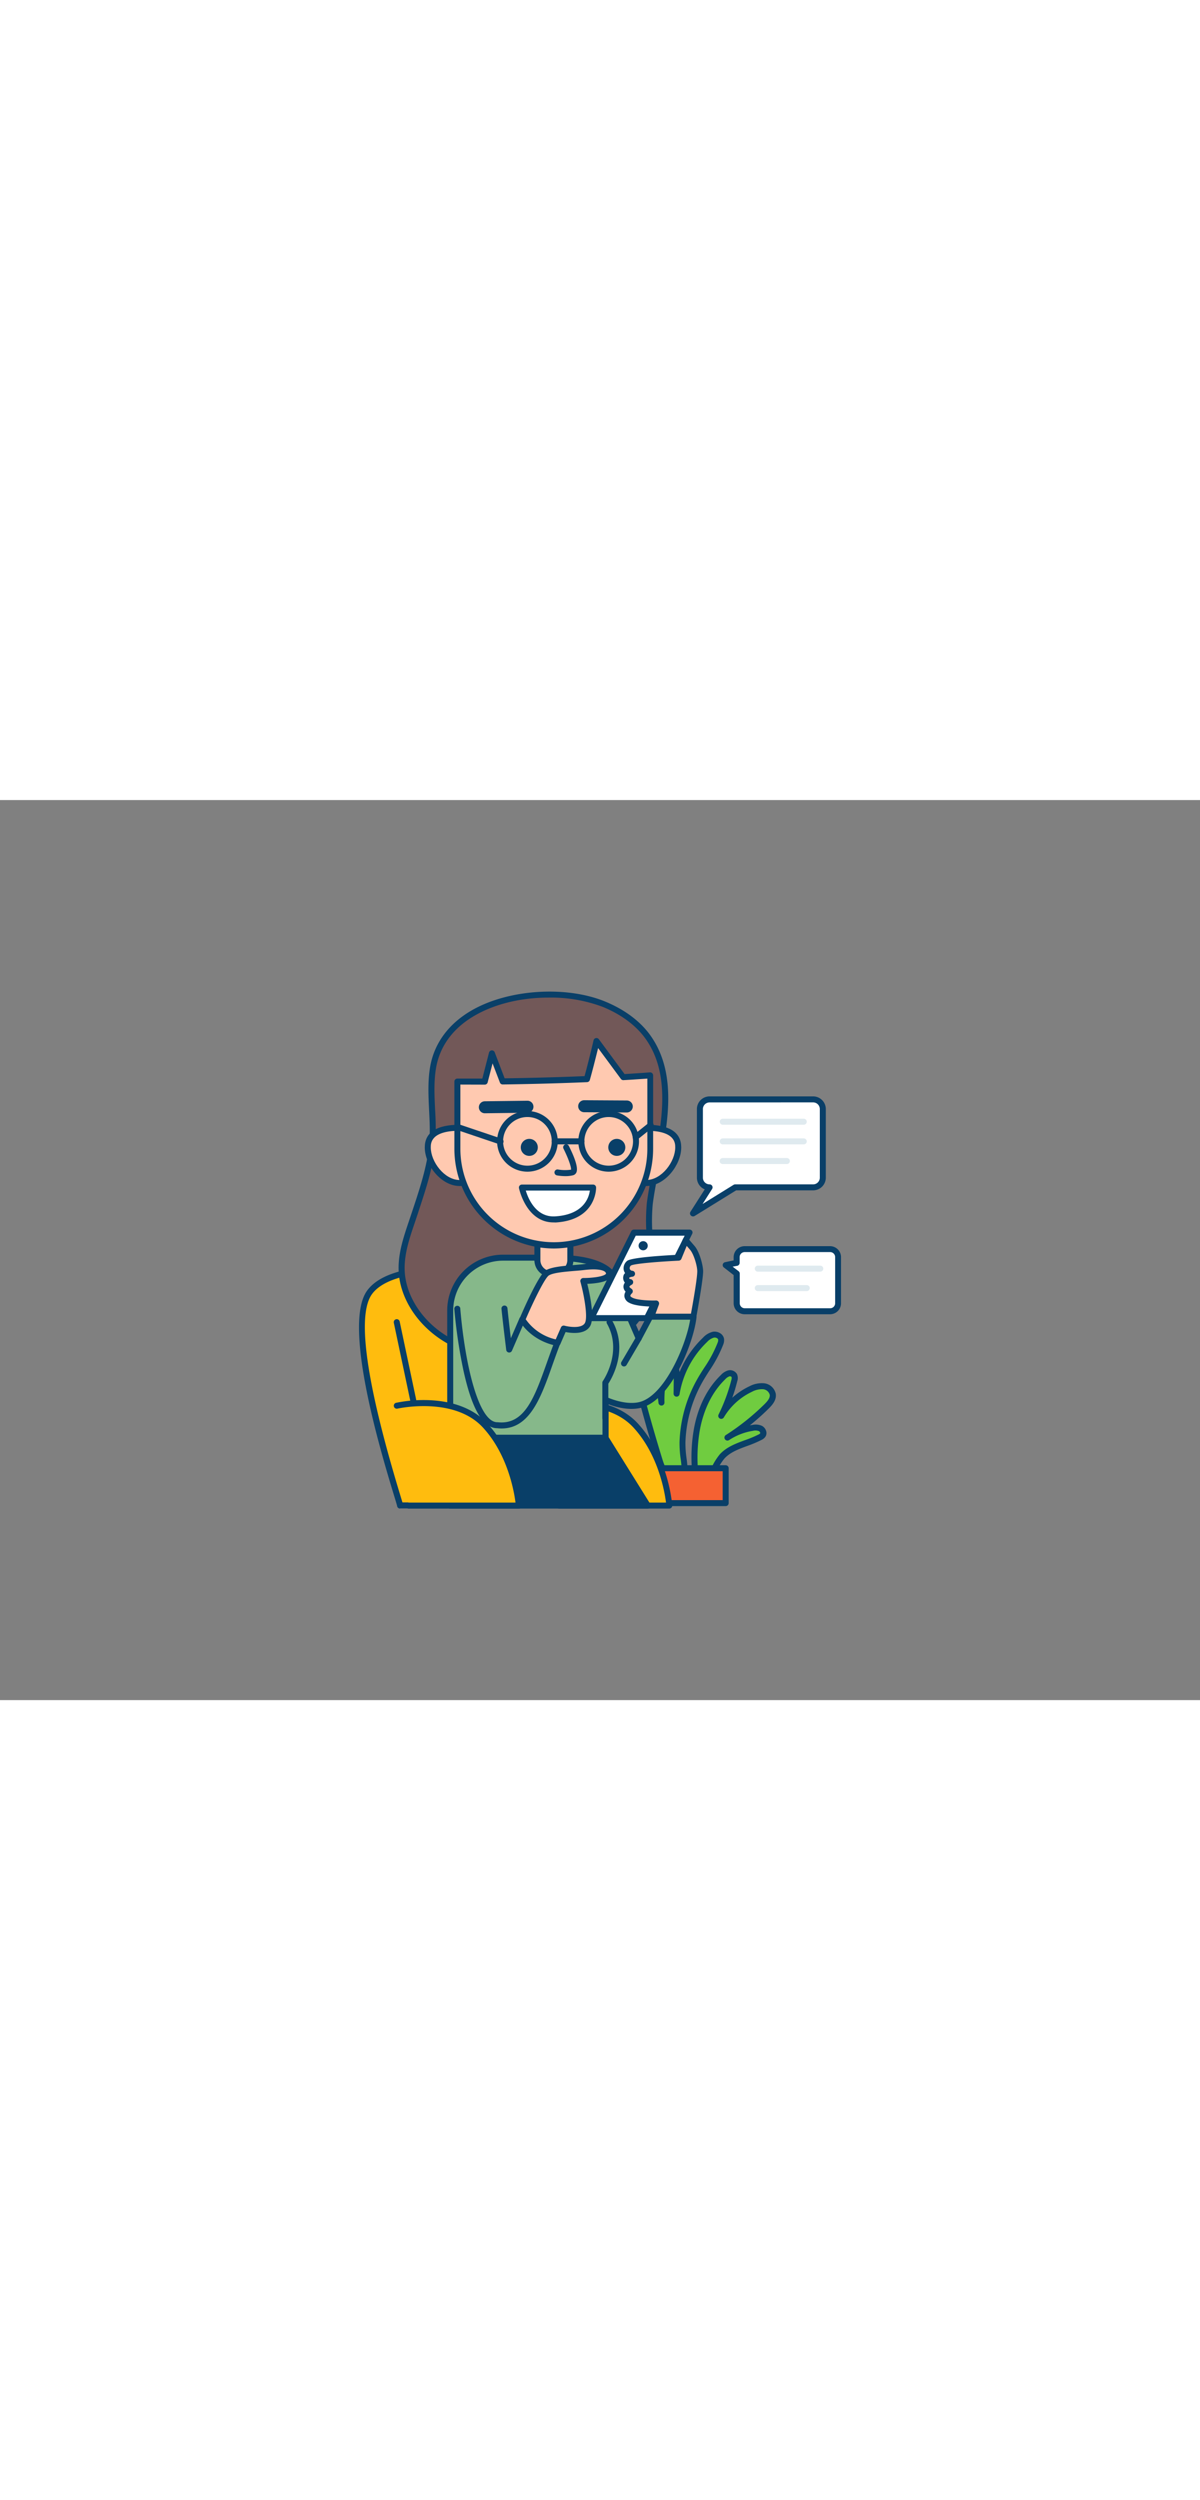 <svg xmlns="http://www.w3.org/2000/svg" viewBox="0 0 400 300" data-imageid="chatting-outline" imageName="Chatting" class="illustrations_image" style="width: 144px;"><rect x="0" y="0" width="400" height="300" fill="#808080" stroke="none"/><g id="_101_chatting_outline" data-name="#101_chatting_outline"><path d="M233.14,193.7c2.34-4.16,5.38-8,7-12.5a2.89,2.89,0,0,0,.24-1.44,2.2,2.2,0,0,0-2.57-1.53,5.56,5.56,0,0,0-2.79,1.7,32.26,32.26,0,0,0-9.5,18l.07-6.26c0-1.22-.21-2.78-1.39-3.1-1.38-.37-2.35,1.33-2.69,2.71a36.21,36.21,0,0,0-1,9.62c-.21-1.93-.48-4-1.79-5.42s-4-1.63-5,.08a4.64,4.64,0,0,0,0,3.3q2.76,10.4,5.93,20.68c.65,2.14,1.39,4.37,3,5.9,2,1.91,5.61,2.3,5.59-1.08s-.9-6.82-.78-10.31A44.76,44.76,0,0,1,233.14,193.7Z" fill="#70cc40"/><path d="M226,227.87a6.08,6.08,0,0,1-4-1.72c-1.73-1.64-2.51-3.84-3.28-6.33-2.11-6.83-4.1-13.8-5.93-20.73a5.37,5.37,0,0,1,.05-4,3.29,3.29,0,0,1,2.59-1.71,4.76,4.76,0,0,1,4,1.42c.12.14.23.27.34.42a37.05,37.05,0,0,1,.78-4.18,5.39,5.39,0,0,1,2-3.17,2.38,2.38,0,0,1,1.89-.26c.86.23,1.86,1,2.08,3.06a33.2,33.2,0,0,1,7.79-11.45,6.55,6.55,0,0,1,3.32-2,3.55,3.55,0,0,1,2.59.6,2.74,2.74,0,0,1,1.13,1.76,4.06,4.06,0,0,1-.28,1.94,44.09,44.09,0,0,1-4.64,8.72c-.82,1.28-1.66,2.6-2.4,3.93h0a43.75,43.75,0,0,0-5.55,19.87,35.15,35.15,0,0,0,.38,5.43,42.49,42.49,0,0,1,.4,4.84,3.23,3.23,0,0,1-1.85,3.27A3.58,3.58,0,0,1,226,227.87Zm-10-32.55-.3,0a1.37,1.37,0,0,0-1.08.66,3.81,3.81,0,0,0,.11,2.58c1.82,6.9,3.81,13.84,5.91,20.65.68,2.21,1.36,4.16,2.75,5.47,1,.93,2.45,1.41,3.25,1.06.17-.07.65-.28.65-1.42a38.92,38.92,0,0,0-.39-4.61,37.23,37.23,0,0,1-.39-5.74,45.67,45.67,0,0,1,5.81-20.78h0c.77-1.38,1.62-2.72,2.45-4a41.57,41.57,0,0,0,4.44-8.32,2.34,2.34,0,0,0,.19-1,.76.76,0,0,0-.31-.45,1.57,1.57,0,0,0-1.1-.25,4.92,4.92,0,0,0-2.27,1.44,31.15,31.15,0,0,0-9.2,17.42,1,1,0,0,1-1.08.83,1,1,0,0,1-.91-1l.07-6.26c0-1.2-.24-2-.65-2.12a.44.44,0,0,0-.36,0,3.38,3.38,0,0,0-1.1,1.93,35.47,35.47,0,0,0-1,9.35,1,1,0,0,1-2,.13c-.21-2-.47-3.7-1.53-4.84A2.76,2.76,0,0,0,216,195.32Zm17.19-1.62h0Z" fill="#093f68"/><path d="M232.32,209.66c1.2-6.44,4-12.73,8.68-17.31a4.42,4.42,0,0,1,1.82-1.21,1.69,1.69,0,0,1,1.93.69,2.43,2.43,0,0,1,0,1.72,58.2,58.2,0,0,1-4.33,11.71,22.64,22.64,0,0,1,9.82-8.94,7.89,7.89,0,0,1,4.26-.93,3.46,3.46,0,0,1,3.08,2.71c.21,1.55-.95,2.92-2.06,4a79,79,0,0,1-12.91,10.37,21.39,21.39,0,0,1,8.29-3.2,4.16,4.16,0,0,1,2.57.19,1.65,1.65,0,0,1,.82,2.18,2.33,2.33,0,0,1-.94.75c-4.19,2.19-9.34,2.87-12.57,6.32-2.51,2.67-3.33,6.47-5.15,9.65a3.65,3.65,0,0,1-1.78,1.77c-2.85,1-2.24-7.11-2.29-8.71A54.63,54.63,0,0,1,232.32,209.66Z" fill="#70cc40"/><path d="M233.39,231.22a2,2,0,0,1-1.2-.39c-1.63-1.19-1.71-4.79-1.65-8.38,0-.42,0-.77,0-1a54.65,54.65,0,0,1,.79-12h0c.94-5.08,3.26-12.3,9-17.84a5.29,5.29,0,0,1,2.27-1.47,2.67,2.67,0,0,1,3.07,1.21,3.36,3.36,0,0,1,.07,2.41c-.46,1.85-1,3.67-1.66,5.47a23.3,23.3,0,0,1,5.75-3.84,8.82,8.82,0,0,1,4.82-1,4.46,4.46,0,0,1,3.95,3.57c.25,2-1.05,3.56-2.36,4.86a81.75,81.75,0,0,1-6.29,5.61c.27-.06.54-.1.82-.15a5.18,5.18,0,0,1,3.18.29,2.89,2.89,0,0,1,1.44,1.77,2.29,2.29,0,0,1-.22,1.82,3.32,3.32,0,0,1-1.34,1.12,40.38,40.38,0,0,1-4.73,2c-2.89,1.06-5.63,2.07-7.57,4.14a18.75,18.75,0,0,0-3.22,5.68,36.17,36.17,0,0,1-1.8,3.78,4.53,4.53,0,0,1-2.31,2.23A2.36,2.36,0,0,1,233.39,231.22Zm0-2a.25.25,0,0,0,.14,0,2.79,2.79,0,0,0,1.23-1.32,35.58,35.58,0,0,0,1.69-3.58A20.68,20.68,0,0,1,240,218c2.27-2.42,5.36-3.55,8.34-4.65a37.18,37.18,0,0,0,4.49-1.87,1.61,1.61,0,0,0,.56-.39.3.3,0,0,0,0-.23.92.92,0,0,0-.44-.53,3.35,3.35,0,0,0-1.95-.09,20.27,20.27,0,0,0-7.72,2.93l-.19.12a1,1,0,1,1-1.09-1.67l.2-.13A78.78,78.78,0,0,0,254.8,201.4c1-1,1.93-2.07,1.78-3.17a2.52,2.52,0,0,0-2.22-1.85,7,7,0,0,0-3.71.85,21.67,21.67,0,0,0-9.37,8.54,1,1,0,0,1-1.34.37,1,1,0,0,1-.42-1.32,58.38,58.38,0,0,0,4.26-11.52,1.88,1.88,0,0,0,.08-1,.74.74,0,0,0-.78-.19,3.56,3.56,0,0,0-1.38,1c-5.33,5.18-7.51,12-8.4,16.78a53.77,53.77,0,0,0-.75,11.55c0,.24,0,.62,0,1.09-.09,5.73.56,6.61.84,6.73Zm0,0h0Z" fill="#093f68"/><rect x="215.92" y="222.71" width="25.97" height="11.64" fill="#f56132"/><path d="M241.89,235.34h-26a1,1,0,0,1-1-1V222.71a1,1,0,0,1,1-1h26a1,1,0,0,1,1,1v11.63A1,1,0,0,1,241.89,235.34Zm-25-2h24v-9.63h-24Z" fill="#093f68"/><path d="M133.36,235.16c0-1.12-19.54-58.23-10.15-71.08s49.92-6.34,55.41-5.5S213.47,235,213.47,235Z" fill="#ffbc0e"/><path d="M133.36,236.16a1,1,0,0,1-1-.92c-.07-.32-.52-1.82-1.05-3.55-4.26-14.05-17.23-56.82-8.92-68.2s38.66-8.62,56-6l.36.05c1.19.18,4,.61,20.25,39.1,7.94,18.79,15.3,37.71,15.38,37.9a1,1,0,0,1-.11.93,1,1,0,0,1-.82.43l-80.1.21Zm17.73-79c-14,0-23.45,2.54-27.08,7.5-5.12,7-2,29.37,9.23,66.44.47,1.56.75,2.48.91,3L212,234c-13.78-35.35-30.08-73.08-33.58-74.4l-.32-.05A181.34,181.34,0,0,0,151.09,157.17Z" fill="#093f68"/><path d="M182.42,201.84s19.32-4.44,29.46,6.62,11.21,26.7,11.21,26.7H186.4" fill="#ffbc0e"/><path d="M223.09,236.16H186.4a1,1,0,0,1,0-2H222c-.46-3.67-2.57-16-10.84-25-9.62-10.49-28.31-6.36-28.5-6.31a1,1,0,0,1-.45-1.95,45.75,45.75,0,0,1,11.2-.87c8.25.37,14.9,3.06,19.22,7.78C222.87,219,224,234.44,224.09,235.09a1,1,0,0,1-.27.75A1,1,0,0,1,223.09,236.16Z" fill="#093f68"/><polygon points="150.07 212.56 150.07 235.16 215.92 235.16 201.83 212.54 150.07 212.56" fill="#093f68"/><path d="M215.92,236.16H150.07a1,1,0,0,1-1-1V212.55a1,1,0,0,1,1-1h51.76a1,1,0,0,1,.85.48l14.09,22.61a1,1,0,0,1,0,1A1,1,0,0,1,215.92,236.16Zm-64.85-2h63.05l-12.85-20.62h-50.2Z" fill="#093f68"/><path d="M138.28,137.63l-.26.77c-2,5.9-4.3,11.87-4.15,18.09.24,10,7.2,19,16,23.88s19.14,6,29.17,5.79c7.42-.19,14.95-1.15,21.7-4.22s12.7-8.48,15.14-15.49c3.53-10.14-.67-21.37.73-32,2.26-17.27,10.63-39.26-.45-55.16-3.6-5.16-9-8.82-14.86-11.21-18-7.41-52.72-2.7-56.9,20.9-1.39,7.85.21,16.17-.2,24.09C143.75,121.4,140.87,129.76,138.28,137.63Z" fill="#725858"/><path d="M176.62,187.19c-11.06,0-20-1.95-27.25-5.94-9.79-5.39-16.27-15.1-16.5-24.74-.13-5.62,1.7-11,3.46-16.22.25-.74.5-1.47.74-2.21l.62-1.85c2.5-7.57,5.08-15.4,5.5-23.23.16-3.14,0-6.42-.16-9.6-.23-4.82-.48-9.81.37-14.61,1.43-8,6.44-14.63,14.5-19.06,12.21-6.72,31-7.83,43.77-2.59,6.64,2.72,11.93,6.72,15.3,11.55,8.88,12.74,5.61,29.31,2.73,43.92-.83,4.2-1.61,8.17-2.11,12a62.72,62.72,0,0,0,.22,13.41c.55,6.26,1.12,12.73-1,18.81-2.35,6.75-8.06,12.61-15.66,16.07-6,2.71-13,4.08-22.1,4.3C178.23,187.18,177.42,187.19,176.62,187.19Zm6.26-121.35c-8.1,0-16.78,1.66-24,5.64-7.52,4.13-12.18,10.24-13.5,17.66-.81,4.58-.57,9.45-.34,14.16a97.26,97.26,0,0,1,.15,9.81c-.42,8.1-3.05,16-5.6,23.75l-.35,1.09h0l-.26.76c-.24.74-.49,1.48-.74,2.22-1.71,5-3.48,10.27-3.36,15.53.21,8.94,6.28,18,15.47,23,7.46,4.11,16.83,6,28.66,5.67,8.83-.22,15.61-1.53,21.32-4.13,7.1-3.23,12.43-8.67,14.6-14.91,2-5.67,1.46-11.65.9-18a64,64,0,0,1-.21-13.84c.5-3.84,1.29-7.84,2.13-12.07,2.8-14.23,6-30.35-2.41-42.39-3.15-4.52-8.13-8.27-14.42-10.85A49,49,0,0,0,182.88,65.84Zm-44.6,71.79h0Z" fill="#093f68"/><path d="M217.25,171.18l-4.39,8.26s-4.09-9.35-6.51-15.27c-.77-1.87,1.33-11.64-22.35-11.64H167.67a17.6,17.6,0,0,0-17.6,17.6v42.41h51.76V199.93s5.78,2.8,11,1.8c9.82-1.86,17.5-21.38,18.29-29.53Z" fill="#86b88a" class="target-color"/><path d="M201.83,213.54H150.07a1,1,0,0,1-1-1V170.13a18.62,18.62,0,0,1,18.6-18.6H184c19.08,0,22.38,6.11,23.12,11.44a5.93,5.93,0,0,0,.15.82c1.74,4.24,4.36,10.3,5.68,13.35l3.41-6.43a1,1,0,0,1,1-.53l13.9,1a1,1,0,0,1,.92,1.09c-.76,7.92-8.4,28.39-19.09,30.43-4,.75-8.1-.48-10.22-1.29v11.11A1,1,0,0,1,201.83,213.54Zm-50.76-2h49.76V199.93a1,1,0,0,1,.47-.85,1,1,0,0,1,1-.05c.06,0,5.56,2.64,10.41,1.72,8.79-1.67,16.11-19.42,17.35-27.63l-12.2-.89-4.08,7.68a1,1,0,0,1-.92.53,1,1,0,0,1-.88-.6c0-.09-4.12-9.43-6.52-15.29a5.5,5.5,0,0,1-.28-1.31c-.4-2.9-1.36-9.71-21.14-9.71H167.67a16.62,16.62,0,0,0-16.6,16.6Z" fill="#093f68"/><path d="M179.13,147h11a0,0,0,0,1,0,0v6.34a4.67,4.67,0,0,1-4.67,4.67H183.8a4.67,4.67,0,0,1-4.67-4.67V147A0,0,0,0,1,179.13,147Z" fill="#ffc9b0"/><path d="M185.44,159H183.8a5.68,5.68,0,0,1-5.67-5.66V147a1,1,0,0,1,1-1h11a1,1,0,0,1,1,1v6.35A5.67,5.67,0,0,1,185.44,159Zm-5.31-11v5.35A3.67,3.67,0,0,0,183.8,157h1.64a3.67,3.67,0,0,0,3.67-3.66V148Z" fill="#093f68"/><path d="M163.92,118.43c0,5.09-4.77,9.22-10.66,9.22s-10.67-6.79-10.67-11.88,4.78-6.55,10.67-6.55S163.92,113.34,163.92,118.43Z" fill="#ffc9b0"/><path d="M153.26,128.65c-6.28,0-11.67-7.08-11.67-12.88,0-5,3.93-7.55,11.67-7.55,6.43,0,11.66,4.58,11.66,10.21S159.69,128.65,153.26,128.65Zm0-18.43c-9.67,0-9.67,4.17-9.67,5.55,0,4.79,4.55,10.88,9.67,10.88,5.32,0,9.66-3.69,9.66-8.22S158.58,110.22,153.26,110.22Z" fill="#093f68"/><path d="M226.08,115.77c0,5.09-4.77,11.88-10.66,11.88s-10.66-4.13-10.66-9.22,4.77-9.21,10.66-9.21S226.08,110.68,226.08,115.77Z" fill="#ffc9b0"/><path d="M215.42,128.65c-6.43,0-11.66-4.58-11.66-10.22s5.23-10.21,11.66-10.21c7.74,0,11.66,2.54,11.66,7.55C227.08,121.57,221.7,128.65,215.42,128.65Zm0-18.43c-5.33,0-9.66,3.68-9.66,8.21s4.33,8.22,9.66,8.22c5.11,0,9.66-6.09,9.66-10.88C225.08,114.39,225.08,110.22,215.42,110.22Z" fill="#093f68"/><path d="M216.78,91.77v24.45a32.16,32.16,0,1,1-64.32,0V93.83s3.41,0,9.1,0L164,84.45l3.55,9.31c7.58-.1,17.41-.32,28.09-.77h0c1.25-4.33,3.25-12.66,3.25-12.66l8.9,12.05C210.77,92.19,213.78,92,216.78,91.77Z" fill="#ffc9b0"/><path d="M184.62,149.47a33.25,33.25,0,0,1-33.16-33.25V93.83a1,1,0,0,1,1-1s3.16,0,8.32,0L163,84.2a1,1,0,0,1,1.91-.11l3.3,8.66c6.37-.09,15.92-.29,26.64-.73,1.23-4.4,3-11.86,3-11.94a1,1,0,0,1,.77-.74,1,1,0,0,1,1,.38l8.57,11.62c2.81-.18,5.63-.36,8.45-.57a1,1,0,0,1,1.07,1v24.45A33.24,33.24,0,0,1,184.62,149.47ZM153.46,94.83v21.39a31.16,31.16,0,1,0,62.32,0V92.84c-2.65.19-5.3.37-7.94.52A1,1,0,0,1,207,93l-7.63-10.33c-.68,2.76-1.89,7.62-2.75,10.6a1,1,0,0,1-.93.76c-11.43.48-21.6.68-28.11.77a1,1,0,0,1-.95-.65l-2.44-6.38-1.64,6.34a1,1,0,0,1-1,.75C157.71,94.84,154.88,94.84,153.46,94.83Z" fill="#093f68"/><path d="M161.62,104.4a2,2,0,0,1,0-4l14.2-.18h0a2,2,0,0,1,0,4l-14.2.18Z" fill="#093f68"/><path d="M208.93,104.14h0l-14.2-.09a2,2,0,0,1,0-4h0l14.2.09a2,2,0,0,1,0,4Z" fill="#093f68"/><path d="M197.68,129.16H174s2.22,11.16,11.19,10.6C198,139,197.68,129.16,197.68,129.16Z" fill="#fff"/><path d="M184.51,140.78c-9.14,0-11.49-11.31-11.52-11.43a1,1,0,0,1,1-1.19h23.71a1,1,0,0,1,1,1c0,.11.21,10.78-13.46,11.64Zm-9.25-10.62c.82,2.71,3.42,9,9.83,8.6,9.48-.59,11.22-6.28,11.53-8.6Z" fill="#093f68"/><path d="M201.78,207a1,1,0,0,1-1-1V194.21a1,1,0,0,1,.18-.57c.07-.1,6.68-9.72,1.36-19.12a1,1,0,0,1,.37-1.36,1,1,0,0,1,1.37.37c5.5,9.71-.14,19.24-1.28,21V206A1,1,0,0,1,201.78,207Z" fill="#093f68"/><path d="M188.57,125.36a17.53,17.53,0,0,1-2.92-.25,1,1,0,0,1-.81-1.15,1,1,0,0,1,1.16-.82,13.84,13.84,0,0,0,4.34.06c.13-.91-1-4-2.51-7a1,1,0,0,1,1.78-.92c1,2,3.39,6.9,2.52,8.84a1.69,1.69,0,0,1-1.12.95A10.48,10.48,0,0,1,188.57,125.36Z" fill="#093f68"/><ellipse cx="205.6" cy="115.77" rx="2.84" ry="2.84" fill="#093f68"/><ellipse cx="176.43" cy="115.77" rx="2.84" ry="2.84" fill="#093f68"/><path d="M202.91,123.87A10.11,10.11,0,1,1,213,113.76,10.11,10.11,0,0,1,202.91,123.87Zm0-18.22a8.11,8.11,0,1,0,8.1,8.11A8.12,8.12,0,0,0,202.91,105.65Z" fill="#093f68"/><path d="M175.81,123.87a10.11,10.11,0,1,1,10.11-10.11A10.11,10.11,0,0,1,175.81,123.87Zm0-18.22a8.11,8.11,0,1,0,8.11,8.11A8.11,8.11,0,0,0,175.81,105.65Z" fill="#093f68"/><path d="M193.8,114.76h-8.88a1,1,0,0,1,0-2h8.88a1,1,0,0,1,0,2Z" fill="#093f68"/><path d="M211.89,113.35a1,1,0,0,1-.77-.37,1,1,0,0,1,.15-1.4l5-4a1,1,0,0,1,1.4.15,1,1,0,0,1-.15,1.41l-5,4A1,1,0,0,1,211.89,113.35Z" fill="#093f68"/><path d="M166.71,114.76a1,1,0,0,1-.33-.05l-13.44-4.54a1,1,0,1,1,.64-1.9L167,112.81a1,1,0,0,1-.32,2Z" fill="#093f68"/><path d="M168.19,169.52c.6,5.74,1.58,13.67,1.58,13.67l4.35-10.05s5.55-3.59,9.7-.87c2.25,1.48,2,8.66,2,8.66-5.52,14.23-8.34,28.71-20,27.45-10.31,0-13.31-38.55-13.34-38.86" fill="#86b88a" class="target-color"/><path d="M167.2,209.46a14.41,14.41,0,0,1-1.45-.08c-4.78,0-8.48-6.41-11.31-19.43a173.17,173.17,0,0,1-3-20.26,1,1,0,0,1,.9-1.12,1,1,0,0,1,1.09.85s0,.09,0,.1c1.53,18.23,6,37.86,12.33,37.86h.11c9,1,12.31-8.26,16.47-20,.78-2.19,1.58-4.44,2.45-6.69.07-2.68-.37-6.85-1.56-7.62-3.1-2-7.31.12-8.36.72l-4.22,9.76a1,1,0,0,1-1.06.59,1,1,0,0,1-.85-.87c0-.08-1-8-1.58-13.68a1,1,0,0,1,.89-1.1,1,1,0,0,1,1.1.89c.33,3.22.79,7.16,1.13,10l2.88-6.66a1.06,1.06,0,0,1,.37-.44c.25-.16,6.15-3.91,10.8-.86,2.59,1.69,2.5,8.23,2.46,9.52a1.3,1.3,0,0,1-.07.33c-.88,2.28-1.7,4.58-2.49,6.8C180.36,199.06,176.66,209.45,167.2,209.46Z" fill="#093f68"/><path d="M185.83,180.93l2.07-4.79s6.25,1.71,7.95-1.39-1.4-14.47-1.4-14.47,8.7,0,8.52-2.51-4.83-2.59-8.37-2.15-10,.55-12.19,1.94-8.29,15.58-8.29,15.58S177.35,179.22,185.83,180.93Z" fill="#ffc9b0"/><path d="M185.83,181.93l-.2,0c-8.84-1.78-12.25-8-12.4-8.3a1,1,0,0,1,0-.86c1-2.42,6.31-14.56,8.69-16,1.86-1.16,5.91-1.49,9.48-1.79,1.14-.1,2.22-.18,3.11-.29,2.85-.35,6.62-.46,8.42,1a2.87,2.87,0,0,1,1.07,2,2.12,2.12,0,0,1-.6,1.61c-1.41,1.51-5.43,1.87-7.64,1.95.79,3.19,2.54,11.15,1,14-1.64,3-6.29,2.45-8.23,2.07l-1.74,4A1,1,0,0,1,185.83,181.93Zm-10.59-8.87a16.76,16.76,0,0,0,10,6.71l1.75-4a1,1,0,0,1,1.18-.57c1.42.39,5.73,1.06,6.8-.9s-.33-9.48-1.49-13.72a1,1,0,0,1,1-1.27h.09c2.57,0,6.5-.41,7.37-1.34.07-.07.07-.09.06-.1a.83.83,0,0,0-.34-.64c-.95-.78-3.53-1-6.9-.59-.92.11-2,.21-3.2.3-3.18.27-7.13.59-8.59,1.5C181.74,159.15,178.13,166.35,175.24,173.06Z" fill="#093f68"/><polygon points="211.31 144.2 229.86 144.2 215.65 172.68 197.1 172.68 211.31 144.2" fill="#fff"/><path d="M215.65,173.68H197.1a1,1,0,0,1-.85-.47,1,1,0,0,1-.05-1l14.21-28.49a1,1,0,0,1,.9-.55h18.55a1,1,0,0,1,.85.47,1,1,0,0,1,0,1l-14.21,28.49A1,1,0,0,1,215.65,173.68Zm-16.94-2H215l13.22-26.48H211.92Z" fill="#093f68"/><path d="M233.42,157c0-1.78-1.13-6-2.66-7.79s-2.14-2.53-2.14-2.53l-2.41,5.84s-15.08.72-16.49,1.82a2,2,0,0,0,.77,3.52s-1.54.24-1.68,1a1.43,1.43,0,0,0,1.29,1.82s-2.71,1.28-.13,3c0,0-2,1.66.25,2.95s8.55,1.16,8.55,1.16L217,172.2h14.11S233.46,159.94,233.42,157Z" fill="#ffc9b0"/><path d="M231.15,173.2H217a1,1,0,0,1-.83-.44,1,1,0,0,1-.1-.93l1.19-3c-2.11-.05-5.81-.27-7.58-1.3a2.72,2.72,0,0,1-1.55-2.11,2.58,2.58,0,0,1,.4-1.57,2.35,2.35,0,0,1-.71-1.81,2.31,2.31,0,0,1,.47-1.19l-.1-.13a2.49,2.49,0,0,1-.4-2.05,1.72,1.72,0,0,1,.58-1,2.74,2.74,0,0,1-.45-1,3.15,3.15,0,0,1,1.14-3.08c1.44-1.11,11.5-1.75,16.42-2l2.17-5.25a1,1,0,0,1,.79-.61,1,1,0,0,1,.92.37s.62.76,2.12,2.49c1.76,2,2.88,6.62,2.9,8.44h0c0,3-2.2,14.88-2.29,15.38A1,1,0,0,1,231.15,173.2Zm-12.64-2h11.81c.51-2.78,2.13-11.81,2.1-14.18h0c0-1.7-1.13-5.66-2.42-7.15l-1.09-1.27-1.78,4.31a1,1,0,0,1-.88.62c-7,.34-14.94,1-15.95,1.63a1.14,1.14,0,0,0-.39,1.06.94.94,0,0,0,.81.67,1,1,0,0,1-.08,2,2.89,2.89,0,0,0-.86.28.48.48,0,0,0,0,.34.64.64,0,0,0,.38.18,1,1,0,0,1,.33,1.9c-.32.15-.67.46-.68.61s.11.3.68.7a1,1,0,0,1,.44.77,1,1,0,0,1-.36.82c-.19.17-.47.54-.45.76s.22.36.56.55c1.63.95,6.35,1.07,8,1a1,1,0,0,1,.84.43,1,1,0,0,1,.11.94Z" fill="#093f68"/><path d="M208,188.79a.93.93,0,0,1-.5-.14,1,1,0,0,1-.36-1.36l4.91-8.36a1,1,0,0,1,1.72,1l-4.9,8.35A1,1,0,0,1,208,188.79Z" fill="#093f68"/><circle cx="214.39" cy="148.55" r="1.53" fill="#093f68"/><path d="M271.09,99.77H236.57a3.23,3.23,0,0,0-3.23,3.23v22.86a3.23,3.23,0,0,0,3.23,3.23h0L231,137.78l14.05-8.69h26a3.23,3.23,0,0,0,3.22-3.23V103A3.23,3.23,0,0,0,271.09,99.77Z" fill="#fff"/><path d="M231,138.78a1,1,0,0,1-.71-.3,1,1,0,0,1-.14-1.24l4.76-7.47a4.24,4.24,0,0,1-2.61-3.91V103a4.24,4.24,0,0,1,4.23-4.23h34.52a4.23,4.23,0,0,1,4.22,4.23v22.86a4.23,4.23,0,0,1-4.22,4.23H245.38l-13.82,8.54A1,1,0,0,1,231,138.78Zm5.53-38a2.23,2.23,0,0,0-2.23,2.23v22.86a2.23,2.23,0,0,0,2.23,2.23,1,1,0,0,1,.84,1.54l-3.18,5,10.33-6.39a1,1,0,0,1,.53-.15h26a2.23,2.23,0,0,0,2.22-2.23V103a2.23,2.23,0,0,0-2.22-2.23Z" fill="#093f68"/><path d="M245.55,152.33v1.91c-1.76.35-3.66.76-3.66.76l3.66,2.84v9.89a2.67,2.67,0,0,0,2.67,2.66h28.46a2.66,2.66,0,0,0,2.66-2.66v-15.4a2.66,2.66,0,0,0-2.66-2.66H248.22A2.67,2.67,0,0,0,245.55,152.33Z" fill="#fff"/><path d="M276.68,171.39H248.22a3.67,3.67,0,0,1-3.67-3.66v-9.4l-3.27-2.54a1,1,0,0,1-.36-1,1,1,0,0,1,.76-.75s1.38-.3,2.87-.6v-1.09a3.67,3.67,0,0,1,3.67-3.66h28.46a3.66,3.66,0,0,1,3.66,3.66v15.4A3.66,3.66,0,0,1,276.68,171.39Zm-32.47-15.86,2,1.52a1,1,0,0,1,.38.79v9.89a1.66,1.66,0,0,0,1.67,1.66h28.46a1.66,1.66,0,0,0,1.66-1.66v-15.4a1.67,1.67,0,0,0-1.66-1.66H248.22a1.67,1.67,0,0,0-1.67,1.66v1.91a1,1,0,0,1-.8,1Zm1.34-1.29h0Z" fill="#093f68"/><path d="M267.92,108.22h-27a1,1,0,0,1,0-2h27a1,1,0,0,1,0,2Z" fill="#dfeaef"/><path d="M267.92,114.77h-27a1,1,0,0,1,0-2h27a1,1,0,0,1,0,2Z" fill="#dfeaef"/><path d="M262.29,121.32h-21.4a1,1,0,0,1,0-2h21.4a1,1,0,0,1,0,2Z" fill="#dfeaef"/><path d="M273.43,157.19H252.59a1,1,0,1,1,0-2h20.84a1,1,0,0,1,0,2Z" fill="#dfeaef"/><path d="M268.92,163.67H252.59a1,1,0,0,1,0-2h16.33a1,1,0,0,1,0,2Z" fill="#dfeaef"/><path d="M132.27,201.84s19.32-4.44,29.46,6.62,11.21,26.7,11.21,26.7H136.25" fill="#ffbc0e"/><path d="M172.94,236.16H136.25a1,1,0,0,1,0-2h35.58c-.46-3.67-2.57-16-10.84-25-9.62-10.49-28.31-6.36-28.5-6.31a1,1,0,0,1-.45-1.95,45.75,45.75,0,0,1,11.2-.87c8.25.37,14.9,3.06,19.22,7.78,10.26,11.19,11.43,26.66,11.48,27.31a1,1,0,0,1-.27.75A1,1,0,0,1,172.94,236.16Z" fill="#093f68"/><path d="M137.8,201.23a1,1,0,0,1-1-.8l-5.53-26.2a1,1,0,0,1,.77-1.18,1,1,0,0,1,1.19.77l5.53,26.2a1,1,0,0,1-.78,1.19Z" fill="#093f68"/></g></svg>